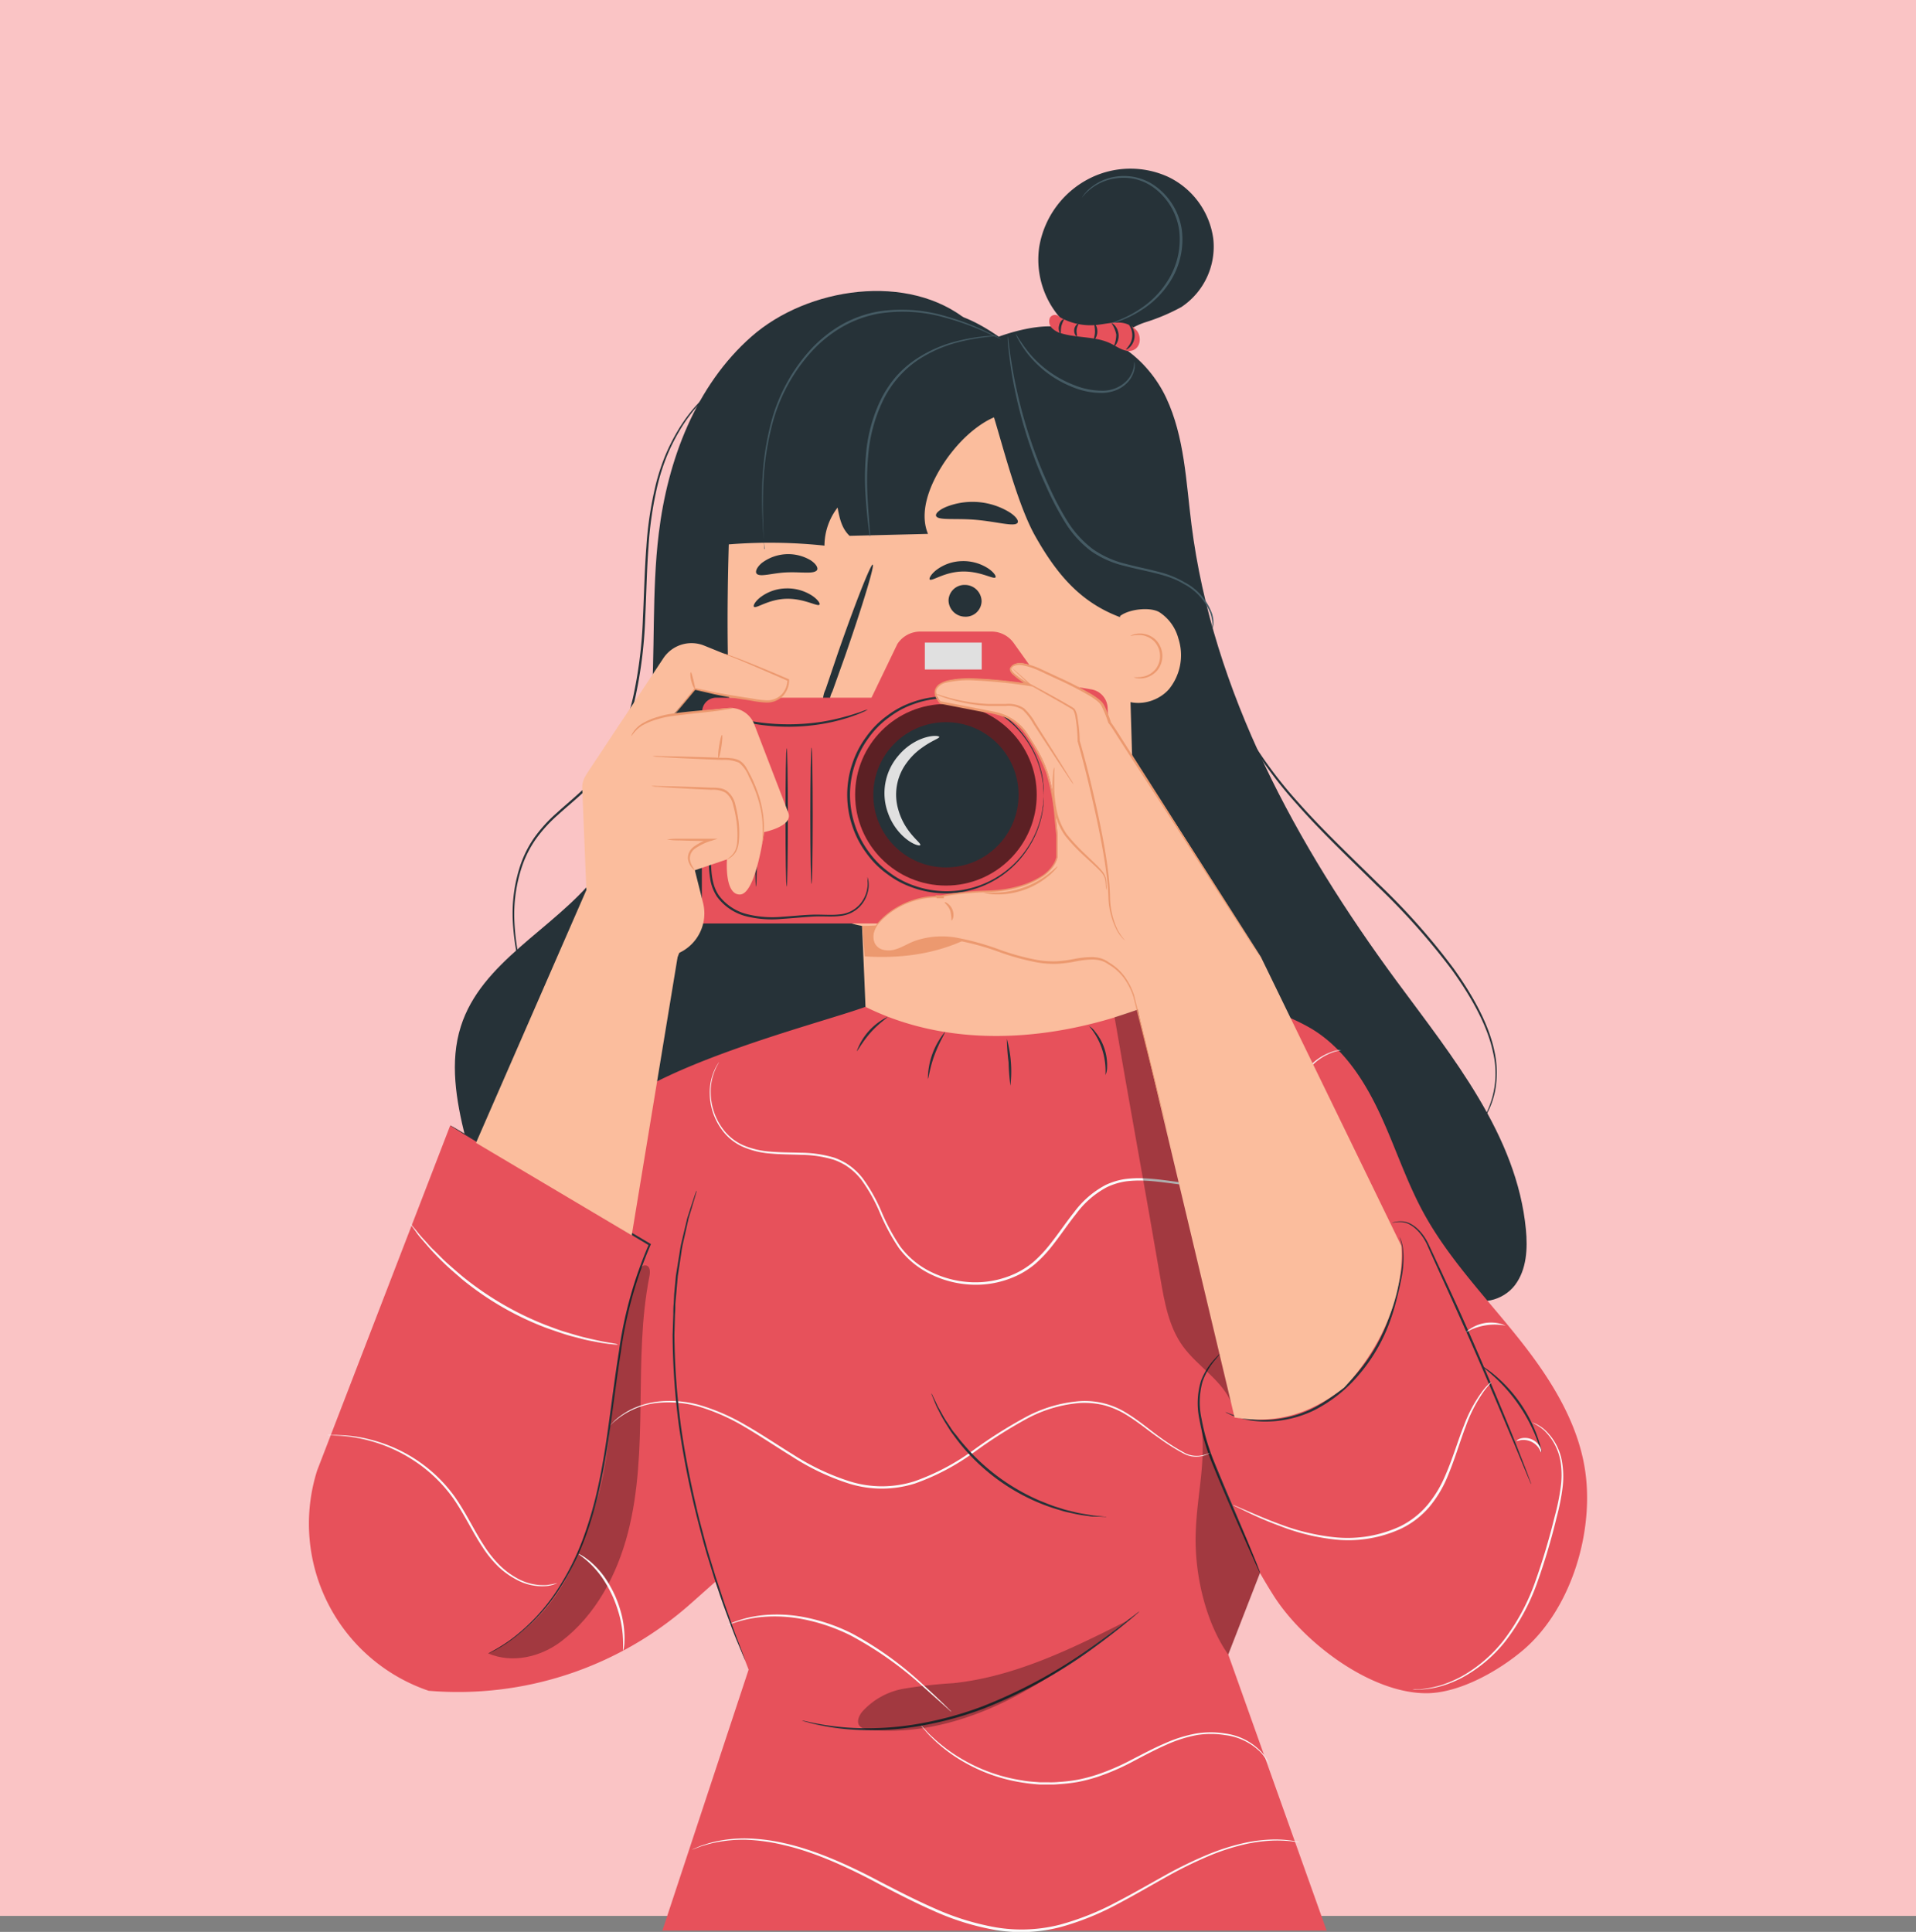 <svg id="Layer_1" data-name="Layer 1" xmlns="http://www.w3.org/2000/svg" viewBox="0 0 352.4 355.34"><rect x="0" y="0" width="352.4" height="355.34" fill="#808080" stroke="none"/><defs><style>.cls-1{fill:#fac4c5;}.cls-2{fill:#263238;}.cls-3{fill:#fbbd9d;}.cls-4{fill:#ec996f;}.cls-5{fill:#455b64;}.cls-6{fill:#e7515b;}.cls-7{opacity:0.3;}.cls-8{fill:#fafbfb;}.cls-9{fill:#e0e0e0;}.cls-10{opacity:0.6;}</style></defs><title>photo</title><rect class="cls-1" width="352.4" height="352.4"/><path class="cls-2" d="M99.26,189.19a2.2,2.2,0,0,1-.14-.33l-.37-1c-.32-.87-.78-2.16-1.34-3.82s-1.21-3.72-1.81-6.16a42.71,42.71,0,0,1-1.28-8.41,28.08,28.08,0,0,1,1.35-10.2,20.32,20.32,0,0,1,2.57-5.16,26.75,26.75,0,0,1,4.1-4.53c1.54-1.41,3.19-2.76,4.77-4.25a28.75,28.75,0,0,0,4.28-5,37.57,37.57,0,0,0,5.21-12.84,81.82,81.82,0,0,0,1.65-13.86c.22-4.52.31-8.89.63-13a66.72,66.72,0,0,1,1.78-11.69,38.78,38.78,0,0,1,1.68-5.1,36,36,0,0,1,2.21-4.43,29.08,29.08,0,0,1,5.29-6.65A23.21,23.21,0,0,1,135.08,69a20.22,20.22,0,0,1,3.8-1.41l1-.23.35-.06-.34.11-1,.27a21.64,21.64,0,0,0-3.75,1.48A23.46,23.46,0,0,0,130,72.88a29.1,29.1,0,0,0-5.19,6.63,36,36,0,0,0-2.17,4.41A38.69,38.69,0,0,0,121,89a66.94,66.94,0,0,0-1.73,11.63c-.31,4.14-.38,8.51-.6,13A81.62,81.62,0,0,1,117,127.58a37.87,37.87,0,0,1-5.28,13,29.1,29.1,0,0,1-4.35,5.09c-1.6,1.5-3.25,2.84-4.78,4.24a26.46,26.46,0,0,0-4.05,4.45A20,20,0,0,0,96,159.4a27.91,27.91,0,0,0-1.39,10.07,43.07,43.07,0,0,0,1.21,8.36c.58,2.43,1.21,4.48,1.74,6.16l1.26,3.85.33,1A2.2,2.2,0,0,1,99.26,189.19Z"/><path class="cls-2" d="M195.67,61.52c7.8-1.57,15.44,4.45,18.82,11.65s3.65,15.41,4.65,23.3c3.88,30.78,19.33,59,37.74,84,10.32,14,22.11,28.35,23.77,45.66.34,3.53.15,7.37-2,10.23s-6.69,4.07-9.28,1.64L188,232.76Z"/><path class="cls-2" d="M178.11,59.08c-11-9.1-29.61-6.22-39.87,2.8s-15.44,22.7-17.08,36.26c-1.31,10.81-.62,21.77-1.44,32.63s-3.37,22-10.2,30.51c-7.83,9.72-21,15.63-24.76,27.51-2.09,6.53-.85,13.63.8,20.29,1.34,5.4,3.39,11.31,8.36,13.82,4.18,2.12,9.19,1.17,13.77.17q27.23-5.93,54.43-12c2.8-.62,5.78-1.35,7.73-3.45,2.18-2.36,2.51-5.82,2.72-9,3.19-47.76,5-91.68,5.55-139.55"/><path class="cls-3" d="M206.53,76.32l.06,7.7L210,199c.19,13.38-9,24.61-23.37,24.7h0c-14.47.09-26.53-10.78-26.94-24.29-.43-14.18-1.15-29.11-1.15-29.11s-18.36-2.53-22.8-26.27c-2.21-11.8-2.15-31.26-1.59-47.18A25.18,25.18,0,0,1,161.3,72.63Z"/><path class="cls-2" d="M138.68,111.61c.39.39,2.66-1.39,5.95-1.47s5.75,1.5,6.09,1.08c.17-.18-.24-.89-1.31-1.63a8.39,8.39,0,0,0-4.89-1.36,8.06,8.06,0,0,0-4.72,1.67C138.81,110.7,138.49,111.43,138.68,111.61Z"/><path class="cls-2" d="M174.46,110.43a3.06,3.06,0,0,0,3,3,2.92,2.92,0,0,0,3.08-2.84,3.06,3.06,0,0,0-3-3A2.93,2.93,0,0,0,174.46,110.43Z"/><path class="cls-2" d="M171,106.59c.39.39,2.66-1.39,6-1.47s5.75,1.5,6.09,1.08c.17-.18-.23-.89-1.31-1.63a8.39,8.39,0,0,0-4.89-1.36,8.07,8.07,0,0,0-4.72,1.67C171.17,105.68,170.85,106.41,171,106.59Z"/><path class="cls-2" d="M159.77,131.32c0-.19-2-.48-5.37-.82-.84-.06-1.64-.21-1.8-.78a4.28,4.28,0,0,1,.49-2.51l2.31-6.47c3.2-9.2,5.49-16.76,5.12-16.89s-3.27,7.23-6.47,16.44l-2.2,6.5a4.86,4.86,0,0,0-.35,3.31,2.11,2.11,0,0,0,1.42,1.19,5.71,5.71,0,0,0,1.43.16C157.69,131.55,159.76,131.5,159.77,131.32Z"/><path class="cls-4" d="M158.57,170.31a60.67,60.67,0,0,0,31.69-9.4s-7.29,16.59-31.22,15Z"/><path class="cls-4" d="M161.38,139.21a5.93,5.93,0,0,1,5.25-2.35,5.41,5.41,0,0,1,3.79,1.9,3.43,3.43,0,0,1,.37,3.91,4,4,0,0,1-4.28,1.21,12.47,12.47,0,0,1-4.27-2.39,3.65,3.65,0,0,1-1-.95,1.1,1.1,0,0,1,0-1.22"/><path class="cls-2" d="M169.52,133.33c-.54,0-.44,3.55-3.43,6.17s-6.8,2.33-6.81,2.83c0,.22.87.67,2.47.67a8.89,8.89,0,0,0,5.69-2.16,7.75,7.75,0,0,0,2.65-5.17C170.18,134.17,169.76,133.3,169.52,133.33Z"/><path class="cls-2" d="M172.17,94.9c.35.89,3.62.37,7.49.73s7,1.33,7.51.51c.22-.39-.35-1.22-1.63-2a13.09,13.09,0,0,0-11.43-.94C172.72,93.76,172,94.48,172.17,94.9Z"/><path class="cls-2" d="M139.15,105.5c.6.73,2.84-.11,5.57-.22s5,.36,5.56-.43c.22-.39-.16-1.12-1.19-1.8a8.07,8.07,0,0,0-9,.52C139.18,104.36,138.88,105.14,139.15,105.5Z"/><path class="cls-2" d="M156.26,98.56c-1.48-1.39-1.86-3.33-2.21-5.2a11.58,11.58,0,0,0-2.41,7,94.62,94.62,0,0,0-24.54.59c-3.91-11.83.93-25.59,10.43-33.66s24.1-11.78,36.39-9.67c4,.09,9.77,4.31,9.77,4.31s5.66-2.17,10.12-1.87a19.2,19.2,0,0,1,15.56,9c3.49,5.55,4.4,12.33,4.5,18.89a88.14,88.14,0,0,1-3.76,26.78h0c-9.63-2.17-14.88-7.55-19.72-16.15-3.15-5.6-5.8-16-7.57-21.81,0,0-3.85,1.41-7.79,6.43,0,0-7.07,8.47-4.35,15Z"/><path class="cls-3" d="M206,113.32c1.58-1.27,5.5-1.75,7.25-.71a8.29,8.29,0,0,1,3.48,4.82,9.93,9.93,0,0,1-1.74,9.35c-2.2,2.48-6.19,3.35-9,1.59"/><path class="cls-4" d="M208.51,124.55a5.85,5.85,0,0,0,2.18-.2,4.12,4.12,0,0,0,1.89-1.32,3.94,3.94,0,0,0-.41-5.18,4.12,4.12,0,0,0-2.08-1,5.85,5.85,0,0,0-2.19.15,1.25,1.25,0,0,1,.55-.28,3.92,3.92,0,0,1,1.68-.17,4.25,4.25,0,0,1,2.3,1,4.24,4.24,0,0,1,.46,5.72,4.25,4.25,0,0,1-2.11,1.37,3.92,3.92,0,0,1-1.69.1A1.25,1.25,0,0,1,208.51,124.55Z"/><path class="cls-5" d="M140.63,101.08a.68.68,0,0,1,0-.2l-.06-.58c-.05-.51-.11-1.26-.18-2.23-.13-1.94-.28-4.75-.21-8.23a51.26,51.26,0,0,1,1.64-12.1,32.06,32.06,0,0,1,7-13.14,24.06,24.06,0,0,1,6-4.89,21.18,21.18,0,0,1,6.82-2.43,28.1,28.1,0,0,1,12.15.84,46.49,46.49,0,0,1,7.7,2.91c.88.42,1.55.76,2,1l.51.28.17.11-.19-.07-.53-.24c-.46-.22-1.14-.54-2-.94a50.31,50.31,0,0,0-7.71-2.77,28.16,28.16,0,0,0-12-.74A20.92,20.92,0,0,0,155,60.08a23.79,23.79,0,0,0-5.93,4.81,32,32,0,0,0-7,13,52.31,52.31,0,0,0-1.71,12c-.11,3.46,0,6.27.07,8.21l.1,2.23,0,.58A.69.69,0,0,1,140.63,101.08Z"/><path class="cls-5" d="M160,98.71a2.35,2.35,0,0,1-.1-.51l-.19-1.48c-.15-1.29-.36-3.15-.5-5.46a48.57,48.57,0,0,1,.11-8.14,28.29,28.29,0,0,1,2.68-9.6,20.5,20.5,0,0,1,2.87-4.33A18.55,18.55,0,0,1,168.56,66,24,24,0,0,1,176,62.75a34.09,34.09,0,0,1,5.41-.92c.65-.06,1.15-.09,1.49-.1a2.35,2.35,0,0,1,.52,0,2.36,2.36,0,0,1-.51.08l-1.48.18a39,39,0,0,0-5.35,1,24.37,24.37,0,0,0-7.32,3.28,19,19,0,0,0-6.34,7.38,28.45,28.45,0,0,0-2.67,9.45,51.16,51.16,0,0,0-.2,8.08c.1,2.31.27,4.17.36,5.46l.11,1.49A2.35,2.35,0,0,1,160,98.71Z"/><path class="cls-5" d="M223,115.64a7.84,7.84,0,0,0-.35-2.76,10.54,10.54,0,0,0-5-5.51c-2.77-1.71-6.67-2.2-10.82-3.28a18.12,18.12,0,0,1-6.18-2.74,19.4,19.4,0,0,1-4.84-5.41,54.09,54.09,0,0,1-3.36-6.42c-1-2.13-1.83-4.22-2.55-6.24a82.92,82.92,0,0,1-3.13-11,75.89,75.89,0,0,1-1.23-7.59c-.11-.9-.16-1.61-.19-2.08a4.56,4.56,0,0,1,0-.73,4.62,4.62,0,0,1,.12.72c.07.47.14,1.17.27,2.07.25,1.79.65,4.39,1.37,7.55a86.88,86.88,0,0,0,3.21,10.9c.73,2,1.59,4.09,2.56,6.2a54.71,54.71,0,0,0,3.34,6.37A19.1,19.1,0,0,0,201,101a17.84,17.84,0,0,0,6,2.7c2.06.56,4.07.94,5.92,1.43a18.24,18.24,0,0,1,5,2,10.57,10.57,0,0,1,5,5.72,6.68,6.68,0,0,1,.25,1.19,8.83,8.83,0,0,1,0,.89A4.55,4.55,0,0,1,223,115.64Z"/><path class="cls-2" d="M271,208s.26-.27.73-.81a12.14,12.14,0,0,0,1.71-2.58,16.68,16.68,0,0,0,1.15-11.12c-1-4.73-3.81-9.89-7.53-15.07a125.41,125.41,0,0,0-13.83-15.53c-5.26-5.19-10.39-10.05-14.63-14.89a77.42,77.42,0,0,1-10-13.83,46.33,46.33,0,0,1-4.3-10.65c-.16-.66-.32-1.24-.42-1.75l-.23-1.3-.13-.8a1.31,1.31,0,0,1,0-.28,1.33,1.33,0,0,1,.07.27l.17.79.27,1.29c.12.51.29,1.08.46,1.74A48.07,48.07,0,0,0,228.89,134a78.7,78.7,0,0,0,10,13.71c4.24,4.8,9.36,9.64,14.63,14.84a123.29,123.29,0,0,1,13.85,15.61c3.72,5.22,6.52,10.43,7.5,15.24a18.29,18.29,0,0,1,.23,6.55,14.85,14.85,0,0,1-1.52,4.71,11.44,11.44,0,0,1-1.8,2.56A7.2,7.2,0,0,1,271,208Z"/><path class="cls-2" d="M196.85,60.27a16.27,16.27,0,0,1-5.71-14.85,17.31,17.31,0,0,1,9.62-12.78,16.68,16.68,0,0,1,14.15-.08,14.81,14.81,0,0,1,8.24,11.34,13.33,13.33,0,0,1-5.86,12.57,36.16,36.16,0,0,1-6.54,2.78,12.87,12.87,0,0,0-5.87,3.86c-1.43,1.9-1.83,4.74-.37,6.61"/><path class="cls-5" d="M199,36.34a2.13,2.13,0,0,1,.27-.42,3.61,3.61,0,0,1,.38-.47,5.46,5.46,0,0,1,.57-.6,9.35,9.35,0,0,1,4.68-2.31,10,10,0,0,1,3.65,0,9.88,9.88,0,0,1,3.86,1.63,12.1,12.1,0,0,1,4.94,8,14.37,14.37,0,0,1-1.91,9.26A16.83,16.83,0,0,1,210,57a20.17,20.17,0,0,1-4.72,2.27c-.59.2-1.05.32-1.37.39a2.13,2.13,0,0,1-.49.09,2.15,2.15,0,0,1,.46-.18c.31-.1.76-.25,1.34-.47a21.82,21.82,0,0,0,4.61-2.37,16.84,16.84,0,0,0,5.21-5.53,14.1,14.1,0,0,0,1.82-9,11.79,11.79,0,0,0-4.74-7.74,9.6,9.6,0,0,0-3.7-1.6,9.86,9.86,0,0,0-3.53,0A9.49,9.49,0,0,0,200.31,35C199.39,35.78,199,36.37,199,36.34Z"/><path class="cls-6" d="M209.1,60.83a4.52,4.52,0,0,0-3.68-1.49c-1.37,0-2.72.36-4.09.46a11.35,11.35,0,0,1-6.47-1.5,1.1,1.1,0,0,0-1.73.1,1.74,1.74,0,0,0,.35,1.94,3.9,3.9,0,0,0,1.82,1c3,.88,6.33.49,9.1,1.9,1.31.67,2.75,1.75,4.09,1.14S209.93,61.92,209.1,60.83Z"/><path class="cls-2" d="M195.1,61.24s0,0,0,.11v.12l-.12-.13a1.88,1.88,0,0,1-.19-1.44,2,2,0,0,1,.51-1c.22-.21.41-.25.44-.2a6.53,6.53,0,0,0-.53,1.29,6.4,6.4,0,0,0-.1,1.31H195S195.07,61.23,195.1,61.24Z"/><path class="cls-2" d="M198.08,61.84s-.19,0-.32-.27a1.59,1.59,0,0,1,.25-1.85c.18-.18.34-.22.38-.18s-.3.49-.37,1.12S198.17,61.76,198.08,61.84Z"/><path class="cls-2" d="M201.2,62.51c-.11-.07.18-.67.2-1.45s-.2-1.41-.09-1.47.56.56.52,1.48S201.28,62.59,201.2,62.51Z"/><path class="cls-2" d="M204.79,63.81a5.39,5.39,0,0,0,.52-2.26,5.38,5.38,0,0,0-.91-2.13s.3.08.62.42a2.9,2.9,0,0,1,.3,3.44C205.07,63.68,204.83,63.84,204.79,63.81Z"/><path class="cls-2" d="M207.1,64.29c0-.05.2-.25.48-.64a3.26,3.26,0,0,0,.32-3.46c-.21-.43-.41-.67-.36-.72s.32.13.62.56a3,3,0,0,1-.35,3.82C207.44,64.22,207.13,64.33,207.1,64.29Z"/><path class="cls-5" d="M208.62,66.52s0,.1.07.29a3.48,3.48,0,0,1,0,.87,4.91,4.91,0,0,1-1.45,2.8,5.81,5.81,0,0,1-1.84,1.24,7.56,7.56,0,0,1-2.48.55,13.87,13.87,0,0,1-5.64-1.07A19.7,19.7,0,0,1,189,65.06a18.15,18.15,0,0,1-1.73-2.64,5.29,5.29,0,0,1-.47-1.06,36.61,36.61,0,0,0,2.43,3.5,20.38,20.38,0,0,0,8.23,5.93,13.88,13.88,0,0,0,5.47,1.07A6.18,6.18,0,0,0,207,70.26a5,5,0,0,0,1.5-2.61C208.65,66.93,208.57,66.52,208.62,66.52Z"/><path class="cls-6" d="M291.72,271.87c-1-9.63-6.43-18.2-12.47-25.77S266.4,231.49,261.78,223c-3.1-5.71-5.12-11.94-7.84-17.84s-6.32-11.64-11.7-15.29S222.42,181,211,183l-1.61,2.67c-17,6.17-35.17,7-50.22-.48-8.28,3.07-43.15,11.7-49.29,22.06-1.46,2.47-1,8.41.51,16.23L82.81,207l-24.49,63.5-.15.49a32.46,32.46,0,0,0,20.67,40h0A64.48,64.48,0,0,0,127,295l4.58-4.07c3.57,9.68,6.11,16.17,6.11,16.17l-15.86,48H244l-18.1-50.8,5.83-15c.76,1.33,1.55,2.66,2.4,4,5.47,8.76,18.06,18.27,28.39,18.14,6-.08,13.13-4.1,17.7-8C288.64,296.21,292.87,282.9,291.72,271.87Z"/><path class="cls-2" d="M82.81,207l.19.09.53.3,2,1.18,7.63,4.49,26.41,15.68.16.09-.08.17a76.08,76.08,0,0,0-5.46,19.64c-1.37,8.61-2.12,16.92-3.75,24.34a71.28,71.28,0,0,1-3,10.33,47.44,47.44,0,0,1-4.19,8.39,35.07,35.07,0,0,1-9.17,9.92A27.29,27.29,0,0,1,91,303.57l-.86.42-.3.13.28-.17.84-.46a30.78,30.78,0,0,0,3.09-2,35.62,35.62,0,0,0,9-9.95,47.64,47.64,0,0,0,4.11-8.35,71.73,71.73,0,0,0,2.95-10.29c1.6-7.39,2.34-15.69,3.72-24.32a75.82,75.82,0,0,1,5.52-19.74l.08.26L93.07,213.31l-7.57-4.59-2-1.24-.51-.33Z"/><path class="cls-2" d="M231.76,289.31a1.74,1.74,0,0,1-.22-.39l-.54-1.16-1.91-4.29c-1.59-3.64-3.82-8.63-6.11-14.24a39.3,39.3,0,0,1-2.39-8.22,14.21,14.21,0,0,1,.29-7,12.11,12.11,0,0,1,2.49-4c.38-.41.68-.72.89-.92a1.73,1.73,0,0,1,.34-.29s-.4.47-1.1,1.32a12.69,12.69,0,0,0-2.32,4,14.19,14.19,0,0,0-.19,6.81,40.43,40.43,0,0,0,2.4,8.12c2.28,5.59,4.48,10.62,6,14.28l1.78,4.34.46,1.19A1.75,1.75,0,0,1,231.76,289.31Z"/><path class="cls-2" d="M281.63,273a2.86,2.86,0,0,1-.25-.52l-.64-1.52-2.32-5.59c-2-4.72-4.7-11.23-7.84-18.38s-6.11-13.56-8.18-18.22c-1.11-2.27-2.81-3.7-4.21-3.93a5.13,5.13,0,0,0-1.62,0,3.93,3.93,0,0,1-.57.07l.14-.05a4.1,4.1,0,0,1,.42-.1,4.73,4.73,0,0,1,1.66-.07c1.48.18,3.29,1.65,4.45,4,2.15,4.65,5.18,11,8.3,18.19s5.83,13.68,7.73,18.43c.94,2.38,1.69,4.31,2.2,5.65l.57,1.55A2.87,2.87,0,0,1,281.63,273Z"/><path class="cls-2" d="M283.54,267.07c-.07,0-.36-1-1-2.66a30.14,30.14,0,0,0-7.69-11.15c-1.29-1.18-2.17-1.83-2.13-1.89a2.63,2.63,0,0,1,.66.39A18.34,18.34,0,0,1,275,253a26.3,26.3,0,0,1,7.78,11.27,18.34,18.34,0,0,1,.6,2A2.63,2.63,0,0,1,283.54,267.07Z"/><path class="cls-2" d="M209.56,296.4a4.11,4.11,0,0,1-.51.47c-.34.3-.84.74-1.51,1.28-1.32,1.1-3.26,2.65-5.74,4.47a89.56,89.56,0,0,1-20.93,11.67,63.36,63.36,0,0,1-12.79,3.35,52.47,52.47,0,0,1-10.79.53,44,44,0,0,1-7.21-1c-.84-.17-1.48-.38-1.92-.49a4.08,4.08,0,0,1-.66-.21,4.13,4.13,0,0,1,.68.12c.44.08,1.09.26,1.93.41a48.51,48.51,0,0,0,7.2.84,54,54,0,0,0,10.71-.62,64.61,64.61,0,0,0,12.7-3.37,93.37,93.37,0,0,0,20.91-11.51c2.49-1.78,4.46-3.3,5.81-4.35L209,296.8A4.12,4.12,0,0,1,209.56,296.4Z"/><g class="cls-7"><path d="M207.77,297.88c-10.32,5.21-20.93,10.5-32.42,11.71a88.42,88.42,0,0,0-9,1,13.33,13.33,0,0,0-7.81,4.3c-.57.72-1,1.76-.5,2.51a2.37,2.37,0,0,0,1.76.74c8.85.95,17.8-1.52,25.76-5.51s15.08-9.43,22.14-14.85"/></g><g class="cls-7"><path d="M221,262.37c.79,7.24-.93,12.78-1.09,20.06s1.84,16,6,21.91l5.84-15s-1.95-5.08-3.15-7.6a135.39,135.39,0,0,1-7.41-18.71"/></g><g class="cls-7"><path d="M89.79,304.13c4.43,1.86,9.62.68,13.44-2.23,6.31-4.8,10.24-12.21,12.24-19.89s2.23-15.69,2.34-23.62.1-15.92,1.65-23.7c.15-.73.13-1.77-.61-1.92s-1.11.5-1.33,1.08c-3,7.72-4.4,20.72-5.47,30-1.12,9.78-2.45,13.2-5.56,21.36s-8.16,14.57-16.71,18.9"/></g><path class="cls-2" d="M257.42,227.51a2.65,2.65,0,0,1,.23.51,8.21,8.21,0,0,1,.38,1.55,17.82,17.82,0,0,1-.34,5.84c-.23,1.22-.54,2.54-.91,3.94a37.45,37.45,0,0,1-1.41,4.43,31.64,31.64,0,0,1-5.46,9.12,26.37,26.37,0,0,1-8.35,6.57,20.76,20.76,0,0,1-8.43,2,16.82,16.82,0,0,1-5.79-.87,10.58,10.58,0,0,1-1.47-.6,2.65,2.65,0,0,1-.49-.26,2.69,2.69,0,0,1,.53.18,13.82,13.82,0,0,0,1.49.52,17.59,17.59,0,0,0,5.72.72,20.84,20.84,0,0,0,8.27-2.09,26.38,26.38,0,0,0,8.19-6.49,31.84,31.84,0,0,0,5.42-9,38.29,38.29,0,0,0,1.43-4.38c.38-1.4.71-2.7,1-3.91a18.73,18.73,0,0,0,.47-5.76A13.85,13.85,0,0,0,257.42,227.51Z"/><path class="cls-8" d="M246.68,193.14l-.4.1a7.27,7.27,0,0,0-1.16.32,10.23,10.23,0,0,0-3.85,2.46,21.22,21.22,0,0,0-4.11,6c-1.26,2.55-2.27,5.68-4,8.83a16.82,16.82,0,0,1-3.49,4.48,11.16,11.16,0,0,1-5.56,2.59,23.52,23.52,0,0,1-6.59,0c-2.25-.25-4.53-.64-6.9-.75a20.11,20.11,0,0,0-3.57.13,12.5,12.5,0,0,0-3.46,1.06,16.75,16.75,0,0,0-5.64,4.89c-1.61,2-3.05,4.22-4.75,6.31a23.88,23.88,0,0,1-2.82,2.93,15.54,15.54,0,0,1-3.49,2.21,17.76,17.76,0,0,1-8,1.6,19,19,0,0,1-7.69-1.91,16,16,0,0,1-5.9-4.87,37.9,37.9,0,0,1-3.47-6.46,30.49,30.49,0,0,0-3.36-6,11.46,11.46,0,0,0-2.33-2.29l-.66-.46-.7-.38a11.38,11.38,0,0,0-1.44-.62,21.7,21.7,0,0,0-6-.9c-2-.07-3.85-.07-5.65-.24a15.7,15.7,0,0,1-5-1.21A9.56,9.56,0,0,1,133,208.1a11.48,11.48,0,0,1-2.45-6.84,10.08,10.08,0,0,1,.91-4.53,6.52,6.52,0,0,1,.58-1.06c.15-.23.23-.34.23-.34s-.06.13-.19.36a7.45,7.45,0,0,0-.54,1.07,10.22,10.22,0,0,0-.82,4.49,11.36,11.36,0,0,0,2.47,6.7,9.32,9.32,0,0,0,3.55,2.72,15.46,15.46,0,0,0,4.93,1.15c1.78.16,3.67.15,5.63.21a22,22,0,0,1,6.09.89,11.71,11.71,0,0,1,1.49.64l.73.39.69.47a11.82,11.82,0,0,1,2.41,2.36,30.75,30.75,0,0,1,3.42,6.09,37.67,37.67,0,0,0,3.44,6.39,15.61,15.61,0,0,0,5.75,4.73,18.63,18.63,0,0,0,7.52,1.86,17.35,17.35,0,0,0,7.8-1.56,15.12,15.12,0,0,0,3.4-2.15,23.48,23.48,0,0,0,2.77-2.88c1.68-2.06,3.13-4.27,4.75-6.3a17.14,17.14,0,0,1,5.79-5,12.9,12.9,0,0,1,3.58-1.09,20.46,20.46,0,0,1,3.64-.13c2.4.11,4.69.51,6.92.77a23.22,23.22,0,0,0,6.48,0,10.82,10.82,0,0,0,5.4-2.49,16.55,16.55,0,0,0,3.44-4.37c1.77-3.12,2.8-6.23,4.1-8.79a21.14,21.14,0,0,1,4.21-6,10.09,10.09,0,0,1,3.94-2.42,6.39,6.39,0,0,1,1.18-.28Z"/><path class="cls-8" d="M222.58,267.23l-.28.15a5.31,5.31,0,0,1-.86.35,4.87,4.87,0,0,1-3.51-.25,38.49,38.49,0,0,1-4.79-3c-1.82-1.23-3.72-2.87-6.06-4.29a15.39,15.39,0,0,0-3.92-1.7,15.21,15.21,0,0,0-4.6-.43,24.72,24.72,0,0,0-9.77,2.93,87,87,0,0,0-9.62,6.12,42.35,42.35,0,0,1-10.87,5.75,20.21,20.21,0,0,1-12.21,0,43.75,43.75,0,0,1-10.35-4.91c-3.11-1.92-6-3.87-8.77-5.49a37.48,37.48,0,0,0-8.17-3.66,20.29,20.29,0,0,0-7.3-.81,14.39,14.39,0,0,0-9.24,4.16,1.68,1.68,0,0,1,.21-.24c.15-.15.36-.38.65-.66a13.66,13.66,0,0,1,2.94-2,15.31,15.31,0,0,1,5.42-1.5,20.38,20.38,0,0,1,7.41.75,37.45,37.45,0,0,1,8.27,3.64c2.83,1.61,5.7,3.55,8.8,5.46a43.61,43.61,0,0,0,10.26,4.85,19.82,19.82,0,0,0,12,0,42.16,42.16,0,0,0,10.76-5.68,86.33,86.33,0,0,1,9.68-6.12,25,25,0,0,1,9.93-2.93,14.43,14.43,0,0,1,8.69,2.23c2.37,1.46,4.25,3.11,6,4.35a40.13,40.13,0,0,0,4.72,3,4.85,4.85,0,0,0,3.41.32C222.2,267.43,222.56,267.2,222.58,267.23Z"/><path class="cls-8" d="M175,314.85a2,2,0,0,1-.38-.29l-1-.9-3.75-3.34a65.74,65.74,0,0,0-13.45-9.52,34.47,34.47,0,0,0-8.55-2.94,27,27,0,0,0-7.37-.47,22.47,22.47,0,0,0-4.9.92c-1.13.35-1.74.6-1.75.56a2,2,0,0,1,.43-.21,13.2,13.2,0,0,1,1.27-.51,20.57,20.57,0,0,1,4.93-1.07,26.35,26.35,0,0,1,7.47.38,33.9,33.9,0,0,1,8.67,2.95A61.83,61.83,0,0,1,170,310.08c1.57,1.43,2.81,2.62,3.66,3.44l1,1A2,2,0,0,1,175,314.85Z"/><path class="cls-8" d="M233.52,324.69a12.17,12.17,0,0,0-1.56-2.29,11.16,11.16,0,0,0-6.65-3.26,16.32,16.32,0,0,0-5.19,0,24.54,24.54,0,0,0-5.7,1.83c-1.94.85-3.91,1.9-6,3a42.17,42.17,0,0,1-6.61,2.87,30.18,30.18,0,0,1-3.55.92,31.89,31.89,0,0,1-3.54.41,14.6,14.6,0,0,1-1.73.06c-.57,0-1.14,0-1.7,0a32.49,32.49,0,0,1-3.27-.36,30.9,30.9,0,0,1-10.68-3.74,28.46,28.46,0,0,1-6.08-4.63c-.66-.62-1.08-1.19-1.4-1.54a4.5,4.5,0,0,1-.45-.56,4.57,4.57,0,0,1,.52.51c.34.33.78.88,1.45,1.48a29.92,29.92,0,0,0,6.11,4.48,31.12,31.12,0,0,0,10.59,3.62c1,.19,2.13.25,3.23.34.55,0,1.11,0,1.68,0a14.37,14.37,0,0,0,1.71-.06,31.85,31.85,0,0,0,3.48-.41,30,30,0,0,0,3.5-.91,42.39,42.39,0,0,0,6.55-2.83c2.06-1.05,4-2.1,6-2.95a24.6,24.6,0,0,1,5.8-1.82,16.45,16.45,0,0,1,5.3,0,11.15,11.15,0,0,1,6.73,3.45l.41.49c.12.16.21.33.31.47a4.29,4.29,0,0,1,.43.77A4.51,4.51,0,0,1,233.52,324.69Z"/><path class="cls-8" d="M239,338.83l-.31,0-.89-.12a24.21,24.21,0,0,0-3.44-.17,28.61,28.61,0,0,0-5.4.69,41,41,0,0,0-6.86,2.25,78,78,0,0,0-7.85,3.9c-2.76,1.54-5.67,3.25-8.82,4.9a49.83,49.83,0,0,1-10.36,4.17,28.84,28.84,0,0,1-12,.54,47.52,47.52,0,0,1-11.45-3.56c-3.55-1.56-6.86-3.29-10-4.93-6.25-3.36-12.15-5.91-17.38-7.11a34.87,34.87,0,0,0-7.14-1,25.75,25.75,0,0,0-5.42.49,17.83,17.83,0,0,0-1.93.48,10.93,10.93,0,0,0-1.38.46l-.84.31-.29.09.28-.13.83-.35a10.11,10.11,0,0,1,1.38-.5,17.08,17.08,0,0,1,1.93-.53,25.21,25.21,0,0,1,5.46-.57,34.56,34.56,0,0,1,7.21.9c5.27,1.17,11.23,3.71,17.5,7.05,3.16,1.63,6.47,3.35,10,4.9a47.38,47.38,0,0,0,11.35,3.52A28.5,28.5,0,0,0,195,354a49.79,49.79,0,0,0,10.29-4.11c3.15-1.63,6.07-3.33,8.83-4.86a76.67,76.67,0,0,1,7.91-3.87,40.47,40.47,0,0,1,6.92-2.2,27.9,27.9,0,0,1,5.45-.62,21.76,21.76,0,0,1,3.46.26l.89.16Z"/><path class="cls-8" d="M274.29,254.21a3.76,3.76,0,0,1-.41.51,13.72,13.72,0,0,0-1.16,1.47,26.58,26.58,0,0,0-3.11,6.12c-1.06,2.71-2,6.08-3.52,9.64a21.43,21.43,0,0,1-3.18,5.2,15.94,15.94,0,0,1-5.17,4,23.21,23.21,0,0,1-12.35,2,39.23,39.23,0,0,1-10-2.48c-2.74-1-4.88-2-6.36-2.73l-1.69-.82a3.73,3.73,0,0,1-.58-.31,3.71,3.71,0,0,1,.61.23l1.73.74c1.5.64,3.66,1.6,6.4,2.6a40,40,0,0,0,9.9,2.37,23,23,0,0,0,12.12-2,15.61,15.61,0,0,0,5-3.9,21.24,21.24,0,0,0,3.14-5.08c1.56-3.51,2.5-6.88,3.6-9.59a25.19,25.19,0,0,1,3.26-6.11,11.3,11.3,0,0,1,1.23-1.43A3.7,3.7,0,0,1,274.29,254.21Z"/><path class="cls-8" d="M283.45,267.09c-.07,0-.15-.3-.41-.71a3.42,3.42,0,0,0-3.27-1.5c-.48.07-.77.21-.81.15s.22-.29.74-.45a3.16,3.16,0,0,1,3.6,1.66C283.53,266.74,283.5,267.09,283.45,267.09Z"/><path class="cls-8" d="M281.77,261.64a3.48,3.48,0,0,1,.62.22,7.52,7.52,0,0,1,1.59,1,10.3,10.3,0,0,1,3.31,6,16.36,16.36,0,0,1,.1,4.79,40.42,40.42,0,0,1-1.07,5.38,117.45,117.45,0,0,1-3.56,12,38.9,38.9,0,0,1-6,11,25.94,25.94,0,0,1-7.85,6.55,21.89,21.89,0,0,1-3.65,1.5,19.1,19.1,0,0,1-2.92.6l-1.08.09c-.31,0-.58,0-.8,0a3.67,3.67,0,0,1-.65,0,3.75,3.75,0,0,1,.65-.06l.79,0,1.07-.13a20.43,20.43,0,0,0,2.87-.66,22.4,22.4,0,0,0,3.58-1.54,26.09,26.09,0,0,0,7.68-6.53,39.17,39.17,0,0,0,5.91-10.9,123.63,123.63,0,0,0,3.58-12,41.1,41.1,0,0,0,1.1-5.32,16.27,16.27,0,0,0,0-4.69,10.32,10.32,0,0,0-3.12-5.92A9.73,9.73,0,0,0,281.77,261.64Z"/><path class="cls-8" d="M276.94,243.83a10.71,10.71,0,0,0-7.34,1.23,6.84,6.84,0,0,1,7.34-1.23Z"/><path class="cls-8" d="M102.54,291.16a5.88,5.88,0,0,1-2,.56,9.73,9.73,0,0,1-5.63-1.22,14.62,14.62,0,0,1-3.26-2.35,20.7,20.7,0,0,1-2.9-3.58c-1.81-2.7-3.29-5.95-5.41-9a27.21,27.21,0,0,0-7.52-7.11A28.07,28.07,0,0,0,68,265a27.52,27.52,0,0,0-5.66-.93c-1.36-.07-2.11-.05-2.11-.1a2.6,2.6,0,0,1,.55,0c.36,0,.89-.06,1.57,0a25.32,25.32,0,0,1,5.74.81A27.61,27.61,0,0,1,76,268.14a27.16,27.16,0,0,1,7.66,7.19c2.15,3.08,3.62,6.33,5.39,9a20.71,20.71,0,0,0,2.82,3.54A14.56,14.56,0,0,0,95,290.23a9.82,9.82,0,0,0,5.47,1.32A14.17,14.17,0,0,0,102.54,291.16Z"/><path class="cls-8" d="M113.66,247.32a1.85,1.85,0,0,1-.46,0l-1.32-.15c-.57-.06-1.27-.16-2.07-.32s-1.73-.3-2.72-.57-2.1-.51-3.26-.89-2.38-.79-3.66-1.26a55.4,55.4,0,0,1-15.28-8.91c-1-.89-2-1.71-2.9-2.57s-1.67-1.64-2.38-2.4-1.3-1.47-1.84-2.09-1-1.18-1.3-1.65l-.78-1.07a1.85,1.85,0,0,1-.25-.39,1.88,1.88,0,0,1,.32.34l.84,1c.36.45.8,1,1.36,1.59s1.14,1.32,1.87,2,1.5,1.54,2.4,2.34,1.87,1.65,2.91,2.52a57.75,57.75,0,0,0,15.17,8.85c1.27.47,2.47.95,3.63,1.29s2.23.68,3.22.93,1.9.45,2.7.63,1.49.31,2.05.4l1.3.23A1.89,1.89,0,0,1,113.66,247.32Z"/><path class="cls-8" d="M114.62,303.61c-.08,0,.06-1.16-.09-3a21,21,0,0,0-.53-3.19,24.7,24.7,0,0,0-1.29-3.74,23.52,23.52,0,0,0-1.93-3.45,18,18,0,0,0-2.08-2.47c-1.32-1.29-2.33-1.87-2.28-1.94a2.91,2.91,0,0,1,.72.37,5.67,5.67,0,0,1,.79.54,8.92,8.92,0,0,1,1,.81,16.24,16.24,0,0,1,2.2,2.46,21.7,21.7,0,0,1,2,3.51,22.65,22.65,0,0,1,1.28,3.83,18.51,18.51,0,0,1,.44,3.26,10.7,10.7,0,0,1,0,1.27,6.62,6.62,0,0,1-.07,1A2.93,2.93,0,0,1,114.62,303.61Z"/><path class="cls-2" d="M203.53,279a1.56,1.56,0,0,1-.42,0l-1.22-.05-.88,0c-.32,0-.67-.09-1-.13a24,24,0,0,1-2.52-.42l-1.45-.32c-.5-.12-1-.29-1.55-.45a35.26,35.26,0,0,1-3.35-1.19,37,37,0,0,1-13.23-9.33,35.26,35.26,0,0,1-2.25-2.76c-.32-.45-.66-.87-.94-1.31l-.79-1.26a24.05,24.05,0,0,1-1.24-2.23c-.17-.34-.34-.64-.47-.93l-.34-.81-.45-1.13a1.56,1.56,0,0,1-.13-.4,1.6,1.6,0,0,1,.21.37l.53,1.09.37.79c.14.29.32.58.5.91.37.65.75,1.41,1.29,2.18l.81,1.23c.28.43.63.84,1,1.28.64.9,1.44,1.77,2.25,2.7a38.06,38.06,0,0,0,13.09,9.24c1.15.45,2.24.92,3.3,1.22.53.16,1,.34,1.53.47l1.43.35c.91.25,1.75.35,2.49.48.37.06.71.13,1,.17l.87.08,1.21.13A1.6,1.6,0,0,1,203.53,279Z"/><path class="cls-2" d="M128.09,219a.92.92,0,0,1,0,.23l-.18.65-.73,2.47-.54,1.78-.48,2.16-.56,2.48c-.2.88-.3,1.83-.46,2.81l-.47,3.1-.3,3.39-.16,1.79c0,.61,0,1.22-.06,1.85l-.11,3.86a135,135,0,0,0,1.26,17.15c.86,6,2.09,11.74,3.35,16.88.69,2.55,1.3,5,2,7.24l1,3.26,1,3c.61,1.91,1.23,3.61,1.76,5.11s1,2.79,1.41,3.83l.91,2.41.23.63a.91.91,0,0,1,.06.22.9.9,0,0,1-.1-.2l-.27-.62-1-2.39c-.43-1-.93-2.31-1.48-3.81s-1.2-3.19-1.83-5.09l-1-3-1-3.26c-.72-2.25-1.34-4.69-2-7.25a166.32,166.32,0,0,1-3.4-16.92,131.23,131.23,0,0,1-1.23-17.21l.13-3.88c0-.63,0-1.25.07-1.86L124,238l.32-3.4.5-3.11c.18-1,.28-1.94.49-2.82l.59-2.49.52-2.16.57-1.78.81-2.45.22-.63A.9.9,0,0,1,128.09,219Z"/><path class="cls-2" d="M170.66,198.43a13.7,13.7,0,0,1,3.14-8.62c.11.07-1,1.8-1.9,4.19S170.79,198.45,170.66,198.43Z"/><path class="cls-2" d="M157.59,193.33a11.22,11.22,0,0,1,5.62-6.27c.07.11-1.55,1.13-3.1,2.88S157.71,193.39,157.59,193.33Z"/><path class="cls-2" d="M185.84,199.7a40.56,40.56,0,0,1-.34-4.31,40.61,40.61,0,0,1-.32-4.31,22.43,22.43,0,0,1,.66,8.63Z"/><path class="cls-2" d="M203.32,197.74a12.79,12.79,0,0,0-3-9,3.45,3.45,0,0,1,1.08,1,9.72,9.72,0,0,1,2.22,6.58A3.45,3.45,0,0,1,203.32,197.74Z"/><g class="cls-7"><path d="M209.43,185.63,205,187.11c2.55,15,5.87,33,8.42,48,.75,4.39,1.56,9,4.18,12.56,2.76,3.8,7.35,6.28,9,10.66C221.29,234.6,215.81,209.1,209.43,185.63Z"/></g><path class="cls-6" d="M129.09,138.31s.13-3.9.06-7.36a2.57,2.57,0,0,1,2.58-2.62h28.56l4.75-9.86a5,5,0,0,1,4.22-2.3h13.1a5,5,0,0,1,4.07,2.08l5,7,9.29,1.55a3.6,3.6,0,0,1,3,3.39l1.74,39.67H129.09Z"/><rect class="cls-9" x="170.1" y="118.19" width="10.46" height="4.95"/><circle class="cls-6" cx="173.98" cy="146.19" r="16.7"/><circle class="cls-10" cx="173.98" cy="146.19" r="16.7"/><circle class="cls-2" cx="173.98" cy="146.19" r="13.36"/><path class="cls-2" d="M191.93,146.19a1.47,1.47,0,0,1,0-.29l-.06-.85,0-.63c0-.23-.08-.48-.12-.75a13.13,13.13,0,0,0-.38-1.85,17.15,17.15,0,0,0-2-4.74,17.78,17.78,0,0,0-21.35-7.56,16.31,16.31,0,0,0-4.49,2.42,16.23,16.23,0,0,0-3.75,3.77,17.18,17.18,0,0,0-2.53,4.88,17.58,17.58,0,0,0,0,11.19,17.18,17.18,0,0,0,2.53,4.89,16.23,16.23,0,0,0,3.75,3.77,16.31,16.31,0,0,0,4.49,2.42,17.82,17.82,0,0,0,21.35-7.57,17.15,17.15,0,0,0,2-4.74,13.13,13.13,0,0,0,.38-1.85c0-.27.09-.52.12-.75l0-.63.06-.85a1.47,1.47,0,0,1,0-.29,1.44,1.44,0,0,1,0,.29l0,.86,0,.63c0,.23-.06.48-.1.76a12.71,12.71,0,0,1-.35,1.87,17,17,0,0,1-2,4.82A18.07,18.07,0,0,1,177.33,164a18.15,18.15,0,0,1-9.53-.76,16.67,16.67,0,0,1-4.6-2.46,16.61,16.61,0,0,1-3.84-3.85,17.56,17.56,0,0,1-2.6-5,18,18,0,0,1,0-11.46,17.56,17.56,0,0,1,2.6-5,16.6,16.6,0,0,1,3.84-3.85,16.67,16.67,0,0,1,4.6-2.46,18.15,18.15,0,0,1,9.53-.76A18.07,18.07,0,0,1,189.5,137a17,17,0,0,1,2,4.82,12.69,12.69,0,0,1,.35,1.87c0,.27.08.52.1.76l0,.63,0,.86A1.44,1.44,0,0,1,191.93,146.19Z"/><path class="cls-9" d="M169.25,155.44c-.09.23-1.72-.13-3.53-2a10.79,10.79,0,0,1-2.37-3.83A10.57,10.57,0,0,1,165.23,139a10.79,10.79,0,0,1,3.53-2.79c2.34-1.12,4-.9,4-.65s-1.4.68-3.22,2a11.79,11.79,0,0,0-2.74,2.7,9.77,9.77,0,0,0-1.55,8.76,11.79,11.79,0,0,0,1.65,3.47C168.17,154.32,169.42,155.15,169.25,155.44Z"/><path class="cls-2" d="M159.61,130.51a5.89,5.89,0,0,1-1,.51,13.35,13.35,0,0,1-1.26.51c-.5.18-1.06.4-1.7.58a34.75,34.75,0,0,1-4.56,1.07,37.59,37.59,0,0,1-11.44.11,35.12,35.12,0,0,1-4.58-1c-.65-.16-1.21-.37-1.71-.54s-.93-.33-1.27-.48a5.88,5.88,0,0,1-1-.49,5.94,5.94,0,0,1,1.11.33c.35.12.78.27,1.29.41s1.07.33,1.72.48a39.74,39.74,0,0,0,4.55.88,40.33,40.33,0,0,0,11.32-.11,39.3,39.3,0,0,0,4.53-1c.64-.16,1.21-.36,1.71-.51s.93-.3,1.28-.44A5.93,5.93,0,0,1,159.61,130.51Z"/><path class="cls-2" d="M159.54,161.32a3,3,0,0,1,.17.66,5.11,5.11,0,0,1-.08,2,5.91,5.91,0,0,1-1.45,2.74,5.82,5.82,0,0,1-3.68,1.76c-1.53.21-3.19,0-5,.11s-3.65.3-5.66.43a19.51,19.51,0,0,1-6.3-.41,9.65,9.65,0,0,1-5.66-3.67,8.2,8.2,0,0,1-1.25-3.25,21.86,21.86,0,0,1-.27-3.34l-.12-6.27-.19-10.62-.09-7.16q0-1.22,0-1.95a4,4,0,0,1,0-.68,4,4,0,0,1,.06.68l.08,1.95.23,7.16.28,10.62.15,6.27c.06,2.14.17,4.48,1.46,6.35a9.26,9.26,0,0,0,5.41,3.5,19.28,19.28,0,0,0,6.16.43c2-.12,3.88-.34,5.67-.39s3.45.13,4.93-.05a5.59,5.59,0,0,0,3.55-1.63,5.83,5.83,0,0,0,1.46-2.61,5.4,5.4,0,0,0,.16-1.91C159.58,161.55,159.52,161.32,159.54,161.32Z"/><ellipse class="cls-2" cx="144.69" cy="150.34" rx="0.22" ry="12.72"/><ellipse class="cls-2" cx="139.05" cy="150.34" rx="0.22" ry="12.72"/><ellipse class="cls-2" cx="149.26" cy="150.04" rx="0.22" ry="12.54"/><path class="cls-2" d="M203.55,133s0-.27-.25-.68a3,3,0,0,0-1.39-1.28,7.16,7.16,0,0,0-2.84-.46l-3.64-.1c-2.58-.08-4.92-.18-6.61-.28a17.17,17.17,0,0,1-2.73-.24,17.18,17.18,0,0,1,2.74-.07c1.69,0,4,.07,6.61.15l3.64.13a7,7,0,0,1,3,.58,2.94,2.94,0,0,1,1.41,1.48A1.16,1.16,0,0,1,203.55,133Z"/><polygon class="cls-3" points="107.82 163.77 87.55 210.21 116.19 227.22 124.76 175.23 107.82 163.77"/><path class="cls-3" d="M107.72,142.65,122,121.08a6.22,6.22,0,0,1,7.52-2.33l15.2,6.16s-.19,4.73-4.33,4.1-12.61-2.27-12.61-2.27l-3.8,4.59Z"/><path class="cls-3" d="M145,149.52l-6.27-16.28a4.71,4.71,0,0,0-4.9-3l-19.24,2.1-6.84,10.3a4,4,0,0,0-.66,2.35l1.11,27.44,11.67,14.47,5.08-11.65h0a8,8,0,0,0,4.36-9.18l-1.51-6,5.91-2s-.52,6.54,2.4,6.46,4.42-11.48,4.42-11.48S145.92,152,145,149.52Z"/><path class="cls-4" d="M127.76,160.1s-.19-.13-.46-.45a3.28,3.28,0,0,1-.76-1.6,2.39,2.39,0,0,1,.2-1.25,2.78,2.78,0,0,1,.93-1.11,10.65,10.65,0,0,1,2.85-1.42l.07,0,.06.42c-2.2,0-4.19-.06-5.64-.11a12.53,12.53,0,0,1-2.33-.17,12.52,12.52,0,0,1,2.33-.14c1.44,0,3.43,0,5.64,0H132l-1.24.41-.07,0a11.12,11.12,0,0,0-2.75,1.33,2.25,2.25,0,0,0-1.06,2,3.5,3.5,0,0,0,.59,1.53C127.66,159.9,127.79,160.08,127.76,160.1Z"/><path class="cls-4" d="M133.67,158.09s.33-.22.83-.68a3.43,3.43,0,0,0,.72-1,4.74,4.74,0,0,0,.37-1.59,18.13,18.13,0,0,0-.22-4.33,25.37,25.37,0,0,0-.55-2.51,3.82,3.82,0,0,0-1.39-2.18,4.67,4.67,0,0,0-2.57-.53l-2.59-.12-4.39-.24-3-.2a5.26,5.26,0,0,1-1.08-.13,5.26,5.26,0,0,1,1.09,0l3,.06,4.39.14,2.59.1c.45,0,.91,0,1.39.08a3,3,0,0,1,1.41.51,4.21,4.21,0,0,1,1.55,2.43,24.15,24.15,0,0,1,.53,2.56,17.23,17.23,0,0,1,.13,4.43,4.81,4.81,0,0,1-.46,1.66,3.39,3.39,0,0,1-.82,1,3.88,3.88,0,0,1-.68.45C133.77,158.06,133.68,158.1,133.67,158.09Z"/><path class="cls-4" d="M120,139.08a7,7,0,0,1,1.26,0l3.45.06,5.11.14,3,.1c.53,0,1.05,0,1.6.08a3.87,3.87,0,0,1,1.66.47,3.69,3.69,0,0,1,1.18,1.26c.29.48.52,1,.77,1.42a26.33,26.33,0,0,1,1.21,2.79,20,20,0,0,1,1.17,5,15.22,15.22,0,0,1,0,3.46,9.05,9.05,0,0,1-.15.93,1,1,0,0,1-.09.32,25.92,25.92,0,0,0,0-4.68,20.85,20.85,0,0,0-1.24-4.9,27.32,27.32,0,0,0-1.22-2.74,6.17,6.17,0,0,0-1.79-2.51,7,7,0,0,0-3.06-.5l-3-.12-5.1-.23-3.44-.2A7.14,7.14,0,0,1,120,139.08Z"/><ellipse class="cls-4" cx="132.47" cy="137.31" rx="2.15" ry="0.22" transform="translate(-23.28 247.51) rotate(-81.31)"/><path class="cls-4" d="M134.82,130.23a2.82,2.82,0,0,1-.77.19c-.5.09-1.23.21-2.14.33-1.81.25-4.32.46-7.07.81-.69.09-1.37.16-2,.27a16.85,16.85,0,0,0-1.81.43,13,13,0,0,0-2.91,1.18,6.52,6.52,0,0,0-2,2,1.8,1.8,0,0,1,.32-.73,5.33,5.33,0,0,1,1.55-1.55,12.1,12.1,0,0,1,3-1.3,15.93,15.93,0,0,1,1.85-.47c.66-.12,1.33-.2,2-.29,2.76-.34,5.28-.51,7.09-.68A24.11,24.11,0,0,1,134.82,130.23Z"/><path class="cls-4" d="M127.06,123.65c.12,0,.29.66.49,1.48s.36,1.5.25,1.54-.46-.58-.67-1.44S126.95,123.66,127.06,123.65Z"/><path class="cls-4" d="M133,120.16a5,5,0,0,1,.92.27c.59.2,1.44.51,2.51.93,2.13.83,5.12,2.05,8.59,3.55l.12.05v.13a4.29,4.29,0,0,1-1.21,3,4.15,4.15,0,0,1-3.27,1.12c-1.3-.06-2.5-.36-3.68-.52s-2.32-.36-3.41-.56-2.13-.41-3.09-.65l-2.7-.62.16-.06-3,3.6-.84,1c-.2.22-.31.33-.32.32a1.65,1.65,0,0,1,.25-.38l.77-1,2.91-3.69.06-.08.1,0,2.72.57c1,.22,2,.42,3.08.61l3.41.54c1.18.15,2.4.45,3.63.5a3.74,3.74,0,0,0,3-1,3.9,3.9,0,0,0,1.11-2.71l.12.18c-3.45-1.52-6.42-2.8-8.52-3.69l-2.46-1A5.25,5.25,0,0,1,133,120.16Z"/><path class="cls-3" d="M257.75,229.17,231.9,176l-27-42.28A16,16,0,0,0,194,126.57c-6.68-1.13-16.17-2.4-19.81-1.29-3.91,1.19-1.09,3.9-1.09,3.9s4.35.89,10,1.94a9,9,0,0,1,6,4.08l1.3,2.09c3,4.91,3.39,8.63,4.1,16.2,0,0,0,4,0,4.09-.7,3.72-6.77,6.2-12.46,6.34a63.19,63.19,0,0,0-9.75,1l1.34,0a15,15,0,0,0-11,3.81,6.39,6.39,0,0,0-1.81,2.45,3,3,0,0,0,.36,2.92,3.45,3.45,0,0,0,3.52.83,26.55,26.55,0,0,0,3.51-1.51c4.34-1.82,9.31-.67,13.77.81s9,3.29,13.72,2.71c2.84-.35,6.06-1.49,8.33.26l2.7,2.54a18.09,18.09,0,0,1,2.79,7.19h0l17.55,73.8c6.3,1,12.79.27,20.15-5.5C254.15,247.85,258.28,238.07,257.75,229.17Z"/><path class="cls-3" d="M199,142.42s-1.07-11-1.64-12-12.43-6-11.4-7.67,4.13-.27,6.52.86,8.57,3.85,10.05,5.53,3.88,11.7,3.88,11.7Z"/><path class="cls-4" d="M186,122.75a1.12,1.12,0,0,1,.24.18l.67.58,2.52,2.25,0,0c1.53.82,3.49,1.87,5.74,3.14l1.74,1,.45.28a1.06,1.06,0,0,1,.42.44,4.18,4.18,0,0,1,.35,1.08,29.45,29.45,0,0,1,.46,4.61v-.05c.79,2.7,1.56,5.67,2.29,8.78,1.82,7.77,3.22,14.92,3.29,20.17a14.37,14.37,0,0,0,1.44,5.93,11.28,11.28,0,0,0,1.3,1.84l-.12-.09a3.79,3.79,0,0,1-.32-.31,7.4,7.4,0,0,1-1-1.36,14,14,0,0,1-1.6-6c-.15-5.24-1.59-12.33-3.41-20.1-.73-3.1-1.49-6.06-2.26-8.76v-.05a29.71,29.71,0,0,0-.42-4.54,3.89,3.89,0,0,0-.3-1c-.1-.25-.45-.4-.73-.59l-1.72-1-5.69-3.23h0l-2.45-2.33-.63-.62A1.12,1.12,0,0,1,186,122.75Z"/><path class="cls-4" d="M193.9,141.11a4.76,4.76,0,0,1,0,1c0,.66,0,1.61,0,2.78a23.93,23.93,0,0,0,.43,4.07,11.88,11.88,0,0,0,1.91,4.54,36.08,36.08,0,0,0,3.42,3.66c1.11,1.09,2.14,2,2.93,2.93a3.38,3.38,0,0,1,.8,1.42,5.52,5.52,0,0,1,.11,1.21,4.71,4.71,0,0,1,0,1,4.58,4.58,0,0,1-.13-1,6.16,6.16,0,0,0-.17-1.16,3.21,3.21,0,0,0-.79-1.28c-.79-.84-1.85-1.77-3-2.84a33.06,33.06,0,0,1-3.49-3.7,11.9,11.9,0,0,1-2-4.72,21.89,21.89,0,0,1-.34-4.14c0-1.18.07-2.13.12-2.79A4.53,4.53,0,0,1,193.9,141.11Z"/><path class="cls-4" d="M175,169.32a7.38,7.38,0,0,0-.24-1.81c-.34-.95-1.07-1.41-1-1.52s.25,0,.56.21a2.6,2.6,0,0,1,1,2.58C175.21,169.15,175.06,169.34,175,169.32Z"/><path class="cls-4" d="M194.51,159.37s-.1.19-.35.48A10,10,0,0,1,193,161a14.62,14.62,0,0,1-9.87,3.51,10,10,0,0,1-1.61-.16c-.38-.07-.58-.13-.57-.16s.84,0,2.18,0a16.38,16.38,0,0,0,9.67-3.44C193.88,159.94,194.45,159.32,194.51,159.37Z"/><path class="cls-4" d="M197.47,144.28a7.62,7.62,0,0,1-.78-1.06l-2-3-2.91-4.44-1.71-2.63a10.47,10.47,0,0,0-2-2.59,4.73,4.73,0,0,0-3.08-.71c-1.08,0-2.15,0-3.15,0a30.27,30.27,0,0,1-5.28-.75,27.2,27.2,0,0,1-3.44-1c-.4-.15-.7-.28-.9-.37s-.31-.15-.3-.16a9.69,9.69,0,0,1,1.26.37c.81.25,2,.6,3.45.9a32.61,32.61,0,0,0,5.24.65c1,0,2,0,3.12,0a5.1,5.1,0,0,1,3.35.79,10.57,10.57,0,0,1,2.09,2.71l1.68,2.65,2.83,4.49,1.88,3.05A7.66,7.66,0,0,1,197.47,144.28Z"/><path class="cls-4" d="M215.78,212.15s-.05-.16-.14-.49l-.38-1.46-1.45-5.67-5.37-21.25h0a12.43,12.43,0,0,0-1.66-3.29,9.27,9.27,0,0,0-2.87-2.59h0a4.62,4.62,0,0,0-1.34-.68,6.2,6.2,0,0,0-1.53-.23,16.81,16.81,0,0,0-3.22.35,23.27,23.27,0,0,1-3.38.44,18.09,18.09,0,0,1-3.52-.23,44,44,0,0,1-7.07-1.92,48,48,0,0,0-7.38-2.07,14.88,14.88,0,0,0-7.85.48c-1.27.45-2.43,1.26-3.84,1.64a4.54,4.54,0,0,1-2.18.07,2.78,2.78,0,0,1-1.83-1.27,3.23,3.23,0,0,1-.32-2.22,4.73,4.73,0,0,1,1-2,13.29,13.29,0,0,1,3.42-2.84,15.21,15.21,0,0,1,8.73-2.11l0,.42-1.34,0v-.42c1.19-.15,2.48-.44,3.75-.58s2.57-.28,3.87-.35,2.61-.06,3.9-.21a21.47,21.47,0,0,0,3.85-.77,15.41,15.41,0,0,0,3.62-1.58,6.76,6.76,0,0,0,2.71-2.76,4.41,4.41,0,0,0,.31-.91v-1q0-1,0-2v-1l-.1-1-.2-2.05a37.86,37.86,0,0,0-1.58-8.52,32.38,32.38,0,0,0-4.07-7.44A8.71,8.71,0,0,0,185,132a17.64,17.64,0,0,0-4-1L173,129.45h-.06l0,0a4.16,4.16,0,0,1-.81-1.15,2,2,0,0,1-.17-1.43,2.11,2.11,0,0,1,.9-1.12c.2-.12.41-.22.61-.32l.64-.23a18.38,18.38,0,0,1,5.22-.42,92.87,92.87,0,0,1,10,1l-.13.37a16,16,0,0,1-3-2.15,1.42,1.42,0,0,1-.48-.91.64.64,0,0,1,.09-.31l.16-.2a1.82,1.82,0,0,1,.38-.33,2.92,2.92,0,0,1,1.87-.25,13.85,13.85,0,0,1,3.39,1.14l3.14,1.46a64.82,64.82,0,0,1,6,3.08,13.25,13.25,0,0,1,1.36.94,5,5,0,0,1,.61.57,4.07,4.07,0,0,1,.45.71,22.66,22.66,0,0,1,1.17,3l0,0c.6.8,1.11,1.62,1.62,2.43l1.53,2.4,2.94,4.62,5.4,8.48,8.69,13.66,5.51,8.7,1.43,2.28c.32.52.47.79.47.79s-.18-.25-.52-.76l-1.47-2.25-5.58-8.65-8.75-13.61L210,142.35l-3-4.61-1.54-2.39c-.52-.81-1-1.63-1.62-2.41l0,0v0a22.41,22.41,0,0,0-1.16-2.91,3.76,3.76,0,0,0-.41-.64,4.73,4.73,0,0,0-.57-.52,13,13,0,0,0-1.32-.91,64.72,64.72,0,0,0-5.94-3.05l-3.14-1.46a13.53,13.53,0,0,0-3.29-1.1,2.57,2.57,0,0,0-1.62.2c-.09.09-.22.14-.29.26l-.12.15s0,.07,0,.12.19.43.38.63a15.76,15.76,0,0,0,2.95,2.07l.83.5-1-.13a92.77,92.77,0,0,0-10-1,18.08,18.08,0,0,0-5.09.41,2.59,2.59,0,0,0-1.87,1.39,2.48,2.48,0,0,0,.86,2.16L173,129l8.06,1.55,2,.4a9.26,9.26,0,0,1,2,.65,9.14,9.14,0,0,1,3.38,2.63,17.83,17.83,0,0,1,1.19,1.79c.37.61.75,1.21,1.12,1.83a21.84,21.84,0,0,1,1.83,3.94,38.21,38.21,0,0,1,1.61,8.61l.2,2.06.1,1v4.16a4.83,4.83,0,0,1-.34,1,7.18,7.18,0,0,1-2.87,2.95,15.83,15.83,0,0,1-3.72,1.62,21.88,21.88,0,0,1-3.93.79c-1.33.15-2.64.13-3.93.21s-2.57.18-3.84.34-2.48.42-3.79.58v-.42l1.34,0,0,.42a14.8,14.8,0,0,0-8.49,2,12.92,12.92,0,0,0-3.31,2.74,4.33,4.33,0,0,0-.91,1.84,2.83,2.83,0,0,0,.27,1.94,2.38,2.38,0,0,0,1.57,1.09,4.15,4.15,0,0,0,2-.06c1.32-.35,2.48-1.15,3.8-1.62a15.25,15.25,0,0,1,8.05-.48,48.26,48.26,0,0,1,7.43,2.1,43.77,43.77,0,0,0,7,1.92,17.77,17.77,0,0,0,3.45.23,23,23,0,0,0,3.34-.43,17.08,17.08,0,0,1,3.29-.34,6.5,6.5,0,0,1,1.61.24,4.91,4.91,0,0,1,1.44.74h0a9.56,9.56,0,0,1,2.95,2.68,12.69,12.69,0,0,1,1.69,3.37h0l5.25,21.28,1.38,5.68.35,1.47C215.75,212,215.78,212.15,215.78,212.15Z"/></svg>